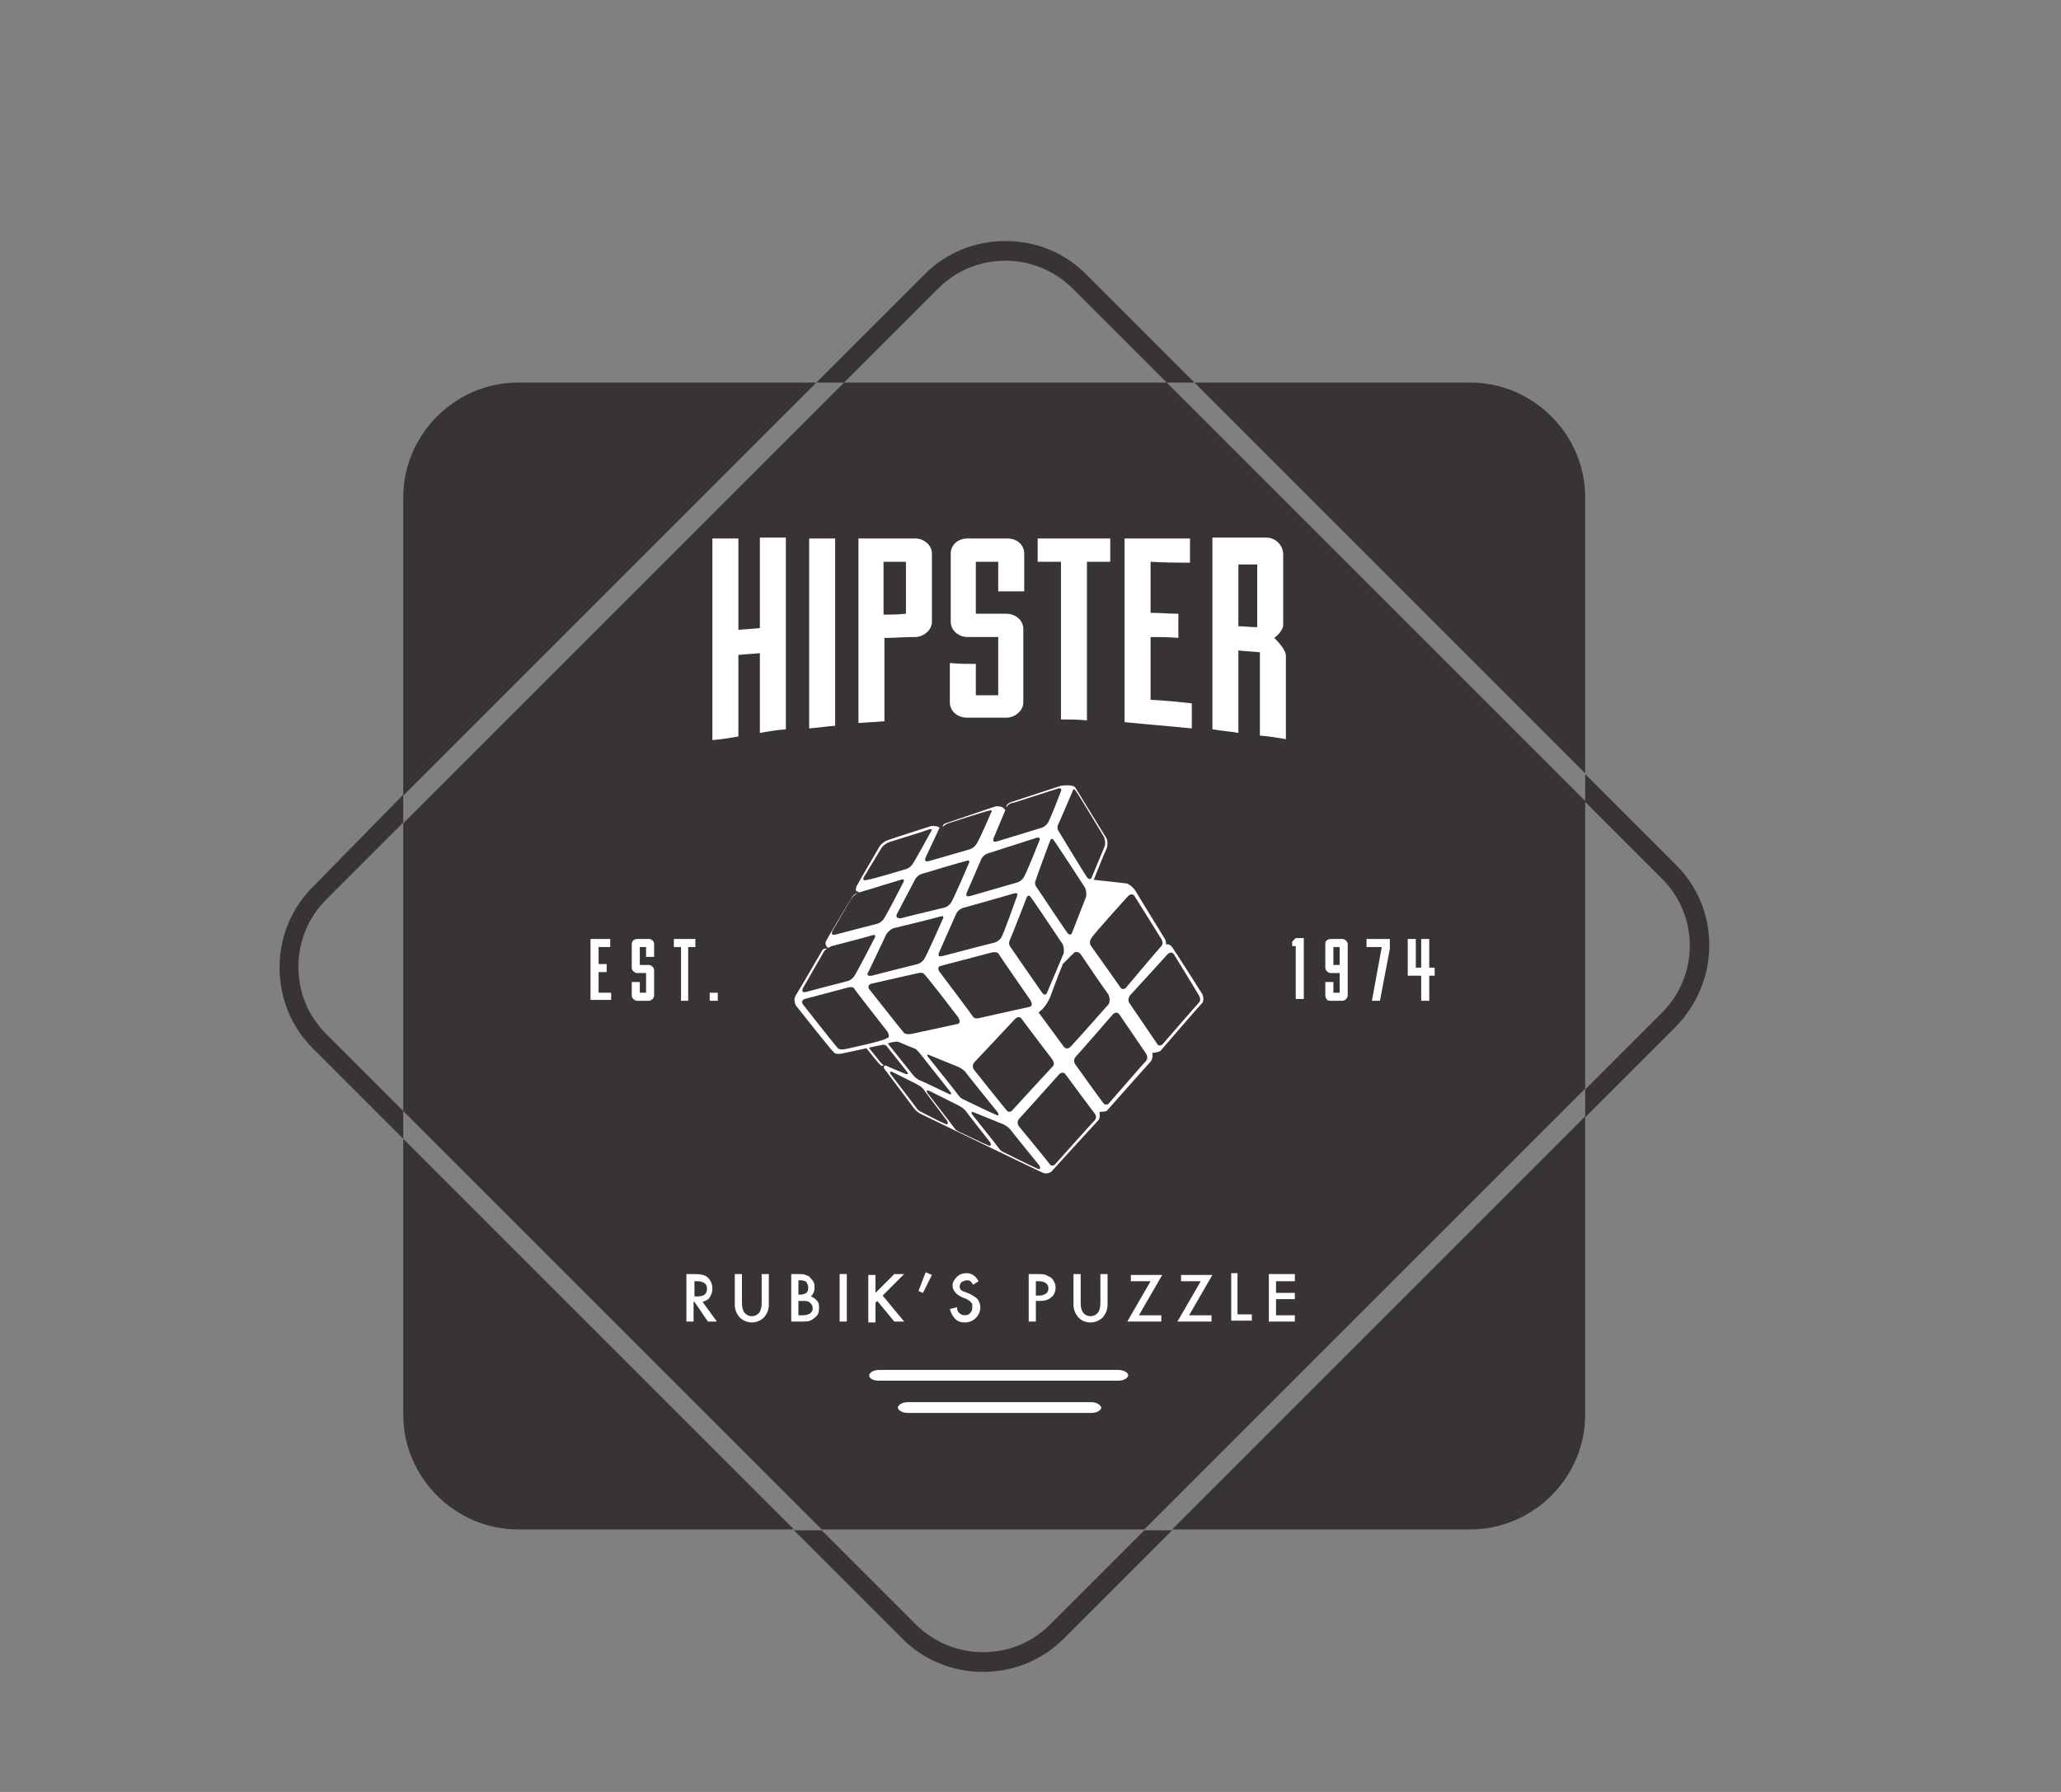 <?xml version="1.0" encoding="utf-8"?>
<!-- Generator: Adobe Illustrator 22.1.0, SVG Export Plug-In . SVG Version: 6.00 Build 0)  -->
<svg version="1.1" id="Capa_1" xmlns="http://www.w3.org/2000/svg" xmlns:xlink="http://www.w3.org/1999/xlink" x="0px" y="0px"
	 viewBox="0 0 230 200" style="enable-background:new 0 0 230 200;" xml:space="preserve">
<rect x="0" y="0" width="230" height="200" fill="#808080" stroke="none"/>
<style type="text/css">
	.st0{fill:#383433;}
	.st1{fill:#FFFFFF;}
</style>
<g>
	<path class="st0" d="M91.1,42.7L45,88.8V55.5c0-7,5.8-12.8,12.8-12.8H91.1z M94.2,42.7L45,91.9V124l46.7,46.7h36l49.2-49.2V89.4
		l-46.7-46.7H94.2z M164.1,170.7c7,0,12.8-5.8,12.8-12.8v-33.3l-46.1,46.1L164.1,170.7L164.1,170.7z M45,157.9
		c0,7,5.8,12.8,12.8,12.8h30.8L45,127.1V157.9z M176.9,55.5c0-7-5.8-12.8-12.8-12.8h-30.8l43.6,43.6V55.5z M187,96.5l-10.1-10.1v3.1
		l8.6,8.6c4.1,4.1,4.1,10.8,0,14.9l-8.6,8.6v3.1l10.1-10.1C192,109.5,192,101.4,187,96.5z M36.4,115.4c-2-2-3.1-4.6-3.1-7.5
		c0-2.8,1.1-5.5,3.1-7.5l8.6-8.6v-3.1L34.9,99c-2.4,2.4-3.7,5.6-3.7,9s1.3,6.6,3.7,9L45,127.1V124L36.4,115.4z M117.2,181.3
		c-2,2-4.6,3.1-7.5,3.1c-2.8,0-5.5-1.1-7.5-3.1l-10.5-10.5h-3.1l12.1,12.1c2.4,2.4,5.6,3.7,9,3.7s6.6-1.3,9-3.7l12.1-12.1h-3.1
		L117.2,181.3z M104.7,32.2c2-2,4.6-3.1,7.5-3.1c2.8,0,5.5,1.1,7.5,3.1l10.5,10.5h3.1l-12.1-12.1c-2.4-2.4-5.6-3.7-9-3.7
		s-6.6,1.3-9,3.7L91.1,42.7h3.1L104.7,32.2z"/>
	<path class="st1" d="M134.2,111c0,0-3.1-4.9-3.4-5.3c-0.3-0.4-0.7-0.3-0.7-0.3c0.1-0.2-0.1-0.6-0.1-0.6s-2.9-4.7-3.3-5.4
		c-0.5-0.7-1-0.8-1-0.8s-3.5-0.4-3.6-0.4s0-0.1,0-0.1s1.1-2.8,1.4-3.4c0.2-0.6,0-1.1,0-1.1s-3.2-5.2-3.5-5.7
		c-0.3-0.4-1.6-0.2-1.6-0.2s-4.9,1.6-5.5,1.8c-0.6,0.2-0.6,0.5-0.6,0.5v0.1c0.3-0.5,0.8-0.5,0.8-0.5s4.4-1.4,5-1.6
		c0.5-0.1,0.3,0.3,0.3,0.3s-1.2,3.2-1.5,3.6s-0.7,0.5-0.7,0.5s-4.2,1.3-4.9,1.5c-0.7,0.2-0.4-0.4-0.4-0.4l1.3-3.1c0,0-0.1,0-0.1-0.1
		c-0.3-0.4-1-0.3-1-0.3s-5.3,1.8-5.6,1.9c-0.3,0.1-0.3,0.4-0.3,0.4l0,0c0.3-0.3,0.6-0.4,0.6-0.4s4-1.3,4.5-1.4
		c0.6-0.2,0.3,0.2,0.3,0.2s-1.4,3.3-1.7,3.6c-0.3,0.4-0.7,0.5-0.7,0.5s-3.8,1.1-4.5,1.3c-0.7,0.2-0.4-0.4-0.4-0.4l1.5-3.2
		c0-0.1,0.1-0.1,0.1-0.1l0,0c-0.4-0.3-1-0.2-1-0.2s-4.4,1.4-4.9,1.6s-0.8,0.6-0.8,0.6s-2.4,4.1-2.6,4.5s0,0.6,0,0.6h0.1
		c0,0,0.1,0,0.1,0.1h0.1c0,0,4-1.2,4.6-1.4c0.6-0.2,0.3,0.3,0.3,0.3s-1.9,3.7-2.2,4.1c-0.3,0.4-0.7,0.5-0.7,0.5s-3.9,1-4.6,1.2
		s-0.4-0.4-0.4-0.4l2.1-3.6c0.2-0.3,0.5-0.5,0.7-0.6c-0.3,0-0.6,0.4-0.6,0.4s-2.7,4.5-2.9,4.9c-0.2,0.4,0.1,0.7,0.1,0.7l0.1,0.1
		c0.2-0.1,0.4-0.2,0.4-0.2s3.9-1,4.5-1.2s0.3,0.3,0.3,0.3s-2,3.9-2.3,4.3s-0.7,0.5-0.7,0.5s-3.9,1-4.6,1.2s-0.4-0.4-0.4-0.4l2.3-4
		c0.1-0.2,0.2-0.3,0.4-0.4c-0.3-0.1-0.5,0.1-0.5,0.1s-2.6,4.5-3,5.1c-0.3,0.5,0,1.1,0,1.1s4.1,5.2,4.3,5.3c0.2,0.2,0.8,0.1,0.8,0.1
		l2.8-0.6c0,0,1.4,1.8,1.6,1.9c0.1,0.1,0.2,0.1,0.3,0c-0.2-0.2-0.4-0.4-0.4-0.4s-1.1-1.4-1.2-1.5c0-0.1,0.1-0.1,0.1-0.1
		s1.4-0.3,1.5-0.3s0.3,0.1,0.3,0.1s2,2.5,2.3,2.9c0.4,0.5-0.3,0.2-0.3,0.2s-1.7-0.7-2.1-0.9c-0.3,0.2-0.1,0.4-0.1,0.4s3,4,3.3,4.4
		s0.7,0.6,0.7,0.6s13.4,6.5,13.7,6.6c0.4,0.2,0.9-0.1,0.9-0.1s5.1-5.6,5.3-5.8c0.2-0.2,0.1-0.9,0.1-0.9c0.5,0,0.8-0.1,0.8-0.1
		s4.6-5.2,4.9-5.5s0.2-1,0.2-1c0.6,0,0.9-0.2,0.9-0.2s4.3-5,4.7-5.4C134.4,111.5,134.2,111,134.2,111z M125.9,100c0,0,0.4-0.4,0.7,0
		c0.2,0.3,3,4.8,3,4.8s0.3,0.5,0,0.8s-4,4.7-4,4.7s-0.3,0.2-0.5,0c-0.2-0.3-3.4-4.8-3.4-4.8s-0.2-0.4,0.1-0.8
		C122,104.3,125.9,100,125.9,100z M123.7,112.1c0,0-3.8,4.3-4.2,4.7c-0.5,0.5-0.8,0-0.8,0l-2.8-3.8c1-0.7,1.4-2,1.4-2s1.1-3,1.2-3.1
		c0-0.1,0.1-0.3,0.1-0.3s0.9-0.9,1.2-1.2c0.4-0.4,0.8,0.1,0.8,0.1s2.7,4,3.1,4.5C124,111.7,123.7,112.1,123.7,112.1z M117.5,119
		c-0.3,0.3-4.6,5-4.6,5s-0.3,0.2-0.5,0s-3.7-4.6-3.7-4.6s-0.3-0.4,0-0.8c0.3-0.3,4.6-4.9,4.6-4.9s0.4-0.4,0.7,0
		c0.2,0.3,3.4,4.5,3.4,4.5S117.8,118.7,117.5,119z M115,100.1c0.2,0.2,3.6,5.3,3.6,5.3s0.2,0.5,0.1,1c-0.2,0.5-1.9,4.5-1.9,4.5
		s-0.2,0.3-0.5-0.1s-3.6-5.2-3.6-5.2s-0.2-0.3,0-0.7c0.2-0.4,1.9-4.8,1.9-4.8S114.8,99.8,115,100.1z M104.8,108.4
		c0,0-0.3-0.5,0.2-0.6c0.4-0.1,5.7-1.5,5.7-1.5s0.5-0.1,0.7,0.1c0.1,0.2,3.5,5.1,3.5,5.1s0.6,0.8-0.1,0.9c-0.5,0.1-5.4,1.2-5.4,1.2
		s-0.6,0.2-0.8-0.1C108.5,113.3,104.8,108.4,104.8,108.4z M113.5,100c0,0-1.5,4.3-1.8,4.7c-0.3,0.4-0.7,0.5-0.7,0.5
		s-5.1,1.3-5.8,1.5c-0.7,0.2-0.4-0.4-0.4-0.4l1.9-4.3c0.3-0.6,0.9-0.7,0.9-0.7s5-1.4,5.6-1.6C113.7,99.6,113.5,100,113.5,100z
		 M106.9,113.5c0,0,0.5,0.7-0.1,0.8c-0.5,0.1-5.1,1.1-5.1,1.1s-0.5,0.1-0.8-0.1c-0.2-0.2-3.9-4.9-3.9-4.9s-0.3-0.4,0.2-0.6
		c0.4-0.1,5.3-1.2,5.3-1.2s0.5-0.1,0.6,0.1C103.4,108.9,106.9,113.5,106.9,113.5z M103.8,117.8l3.2,1.3c0,0,0.4,0.2,0.7,0.5
		c0.2,0.3,3.6,4.5,3.6,4.5s0.4,0.6-0.2,0.3c-0.5-0.2-3.6-1.7-3.6-1.7s-0.3-0.1-0.5-0.4s-3.4-4.3-3.4-4.3S103.2,117.5,103.8,117.8z
		 M120,88.2c0.2,0.2,3.2,5.2,3.2,5.2s0.2,0.5,0.1,1c-0.2,0.5-1.5,3.6-1.5,3.6s-0.2,0.3-0.5-0.1s-3.2-5.2-3.2-5.2s-0.2-0.3,0-0.7
		c0.2-0.4,1.6-3.7,1.6-3.7S119.8,87.9,120,88.2z M117.2,93.8c0,0,0.2-0.4,0.4,0c0.2,0.2,3.5,5.3,3.5,5.3s0.2,0.5,0.1,1
		c-0.2,0.5-1.6,4.1-1.6,4.1s-0.2,0.3-0.5-0.1s-3.5-5.2-3.5-5.2s-0.2-0.3,0-0.7C115.7,97.8,117.2,93.8,117.2,93.8z M109.5,95.9
		c0.3-0.6,0.9-0.7,0.9-0.7s4.7-1.5,5.3-1.7c0.5-0.1,0.3,0.3,0.3,0.3s-1.5,3.8-1.8,4.2c-0.3,0.4-0.7,0.5-0.7,0.5s-4.5,1.3-5.2,1.5
		s-0.4-0.4-0.4-0.4L109.5,95.9z M96.8,98.2c-0.7,0.2-0.4-0.3-0.4-0.3l2-3.3c0.3-0.4,0.8-0.6,0.8-0.6s3.9-1.2,4.4-1.4
		c0.6-0.2,0.3,0.2,0.3,0.2s-1.8,3.3-2.1,3.7c-0.3,0.4-0.7,0.5-0.7,0.5S97.5,98.1,96.8,98.2z M100.1,102l2-3.8
		c0.3-0.6,0.9-0.7,0.9-0.7s4.3-1.3,4.8-1.4c0.6-0.2,0.3,0.3,0.3,0.3s-1.7,4-2,4.4s-0.7,0.5-0.7,0.5s-4.2,1-4.9,1.2
		C99.8,102.5,100.1,102,100.1,102z M96.9,108.5l2-4.2c0.3-0.5,0.8-0.7,0.8-0.7s4.6-1.1,5.2-1.3c0.6-0.2,0.3,0.3,0.3,0.3
		s-1.8,4.1-2.1,4.5c-0.3,0.4-0.7,0.5-0.7,0.5s-4.4,1.1-5.1,1.3C96.5,109,96.9,108.5,96.9,108.5z M94.3,117.1c0,0-0.6,0.1-0.8-0.1
		c-0.2-0.2-3.9-4.9-3.9-4.9s-0.3-0.4,0.2-0.6c0.4-0.1,4.9-1.3,4.9-1.3s0.5-0.1,0.6,0.1s3.7,4.8,3.7,4.8s0.5,0.7-0.1,0.8
		C98.6,116.2,94.3,117.1,94.3,117.1z M99.1,116.5C99,116.4,99.2,116.4,99.1,116.5c0.1-0.1,0.4-0.2,0.7-0.2c0.3-0.1,0.5,0,0.5,0
		s1.4,0.6,1.7,0.7c0.3,0.1,0.6,0.5,0.6,0.5s3,3.8,3.4,4.3s-0.1,0.3-0.1,0.3s-2.7-1.3-3.2-1.5s-0.8-0.6-0.8-0.6
		S99.2,116.6,99.1,116.5z M105.4,125.4c-0.5-0.2-2.6-1.3-2.6-1.3s-0.3-0.1-0.5-0.4s-2.9-3.8-2.9-3.8s-0.3-0.5,0.3-0.2l2.6,1.3
		c0,0,0.4,0.2,0.7,0.5c0.2,0.3,2.7,3.6,2.7,3.6S106,125.7,105.4,125.4z M110.2,127.8c-0.5-0.2-3.2-1.5-3.2-1.5s-0.3-0.1-0.5-0.4
		s-3-3.9-3-3.9s-0.3-0.5,0.3-0.2l3.2,1.6c0,0,0.4,0.2,0.7,0.5c0.2,0.3,2.8,3.6,2.8,3.6S110.8,128.1,110.2,127.8z M115.7,130.4
		c-0.5-0.2-3.7-1.8-3.7-1.8s-0.3-0.1-0.5-0.4c-0.2-0.3-3-3.8-3-3.8s-0.3-0.5,0.3-0.2l3.2,1.3c0,0,0.4,0.2,0.7,0.5
		c0.2,0.3,3.3,4.1,3.3,4.1S116.3,130.7,115.7,130.4z M122.2,125c-0.3,0.3-4.5,5-4.5,5s-0.3,0.2-0.5,0c-0.2-0.3-3.5-4.3-3.5-4.3
		s-0.3-0.4,0-0.8c0.3-0.3,4.5-5,4.5-5s0.4-0.4,0.7,0c0.2,0.3,3.2,4.3,3.2,4.3S122.5,124.6,122.2,125z M127.9,118.4
		c-0.3,0.3-4.2,4.8-4.2,4.8s-0.3,0.2-0.5,0s-3.2-4.4-3.2-4.4s-0.3-0.4,0-0.8c0.3-0.3,4.2-4.8,4.2-4.8s0.4-0.4,0.7,0
		c0.2,0.3,3,4.4,3,4.4S128.2,118.1,127.9,118.4z M133.8,111.9c-0.3,0.3-4.1,4.7-4.1,4.7s-0.3,0.2-0.5,0c-0.2-0.3-3.2-4.7-3.2-4.7
		s-0.2-0.4,0.1-0.8c0.3-0.3,4.2-4.6,4.2-4.6s0.4-0.4,0.7,0c0.2,0.3,2.8,4.6,2.8,4.6S134.1,111.6,133.8,111.9z"/>
	<g>
		<path class="st1" d="M124.8,152.9H98.1c-0.6,0-1.1,0.3-1.1,0.6c0,0.4,0.5,0.6,1.1,0.6h26.7c0.6,0,1.1-0.3,1.1-0.6
			S125.4,152.9,124.8,152.9z"/>
		<path class="st1" d="M121.8,156.5h-20.5c-0.6,0-1.1,0.3-1.1,0.6s0.5,0.6,1.1,0.6h20.5c0.6,0,1.1-0.3,1.1-0.6
			C122.8,156.8,122.4,156.5,121.8,156.5z"/>
	</g>
	<g id="text_7_">
		<g>
			<path class="st1" d="M144.6,105.9v-0.3h-0.4v-0.5l0.4-0.4h0.9v6.8h-0.9V105.9z"/>
			<path class="st1" d="M150.4,111.1c0,0.3-0.3,0.6-0.6,0.6h-1.3h-0.1c-0.3,0-0.5-0.3-0.5-0.6v-1.5h0.9v1.2h0.7v-2.2h-1
				c-0.3,0-0.6-0.3-0.6-0.6v-2.7c0-0.3,0.3-0.5,0.6-0.5h1.3c0.3,0,0.6,0.3,0.6,0.6L150.4,111.1L150.4,111.1z M149.5,105.7h-0.7v2
				h0.7V105.7z"/>
			<path class="st1" d="M154.2,105.7h-1.7v-0.9h2.6v1.1l-1.1,5.8h-0.9L154.2,105.7z"/>
			<path class="st1" d="M157.1,104.8h0.9v3.2h0.6v-3.2h0.9v3.2h0.6v0.9h-0.6v2.8h-0.9v-2.8h-1.5V104.8z"/>
		</g>
		<g>
			<path class="st1" d="M68.2,111.6h-2.3v-6.8h2.2v0.9h-1.3v1.9h0.9v0.9h-0.9v2.3h1.4C68.2,110.8,68.2,111.6,68.2,111.6z"/>
			<path class="st1" d="M71.4,109.6v1.2h0.7v-2.2h-1c-0.3,0-0.6-0.3-0.6-0.6v-2.6c0-0.3,0.2-0.6,0.6-0.6h1.3c0.3,0,0.6,0.2,0.6,0.6
				v1.4h-0.9v-1.1h-0.7v2h1c0.3,0,0.6,0.3,0.6,0.6v2.8c0,0.3-0.3,0.6-0.6,0.6h-1.3c-0.3,0-0.6-0.3-0.6-0.6v-1.5
				C70.5,109.6,71.4,109.6,71.4,109.6z"/>
			<path class="st1" d="M76,105.7h-0.8v-0.9h2.4v0.9h-0.8v6H76V105.7z"/>
			<path class="st1" d="M79.2,110.8h0.9v0.9h-0.9V110.8z"/>
		</g>
		<g>
			<path class="st1" d="M78.4,145.3l1.6,2.2h-1l-1.5-2.2h-0.1v2.2h-0.8v-5.3h0.9c0.7,0,1.2,0.1,1.5,0.4c0.3,0.3,0.5,0.7,0.5,1.2
				c0,0.4-0.1,0.7-0.3,1C79.1,145,78.8,145.2,78.4,145.3z M77.5,144.7h0.3c0.8,0,1.1-0.3,1.1-0.9c0-0.5-0.4-0.8-1.1-0.8h-0.3V144.7z
				"/>
			<path class="st1" d="M82.8,142.2v3.2c0,0.5,0.1,0.8,0.2,1c0.2,0.3,0.5,0.5,0.9,0.5s0.7-0.2,0.9-0.5c0.1-0.2,0.2-0.5,0.2-1v-3.2
				h0.8v3.4c0,0.6-0.2,1-0.5,1.4c-0.4,0.4-0.9,0.6-1.4,0.6s-1-0.2-1.4-0.6c-0.3-0.4-0.5-0.8-0.5-1.4v-3.4H82.8z"/>
			<path class="st1" d="M88.3,147.5v-5.3h0.8c0.4,0,0.6,0,0.8,0.1c0.2,0.1,0.4,0.1,0.5,0.3c0.1,0.1,0.3,0.3,0.4,0.5s0.1,0.4,0.1,0.6
				c0,0.4-0.1,0.7-0.4,1c0.3,0.1,0.5,0.3,0.7,0.5s0.2,0.5,0.2,0.8c0,0.4-0.1,0.8-0.4,1c-0.2,0.2-0.4,0.3-0.6,0.4
				c-0.2,0.1-0.5,0.1-0.9,0.1L88.3,147.5L88.3,147.5z M89.1,144.5h0.2c0.3,0,0.5-0.1,0.7-0.2c0.1-0.1,0.2-0.3,0.2-0.6
				c0-0.2-0.1-0.4-0.2-0.6c-0.1-0.1-0.3-0.2-0.6-0.2h-0.3C89.1,142.9,89.1,144.5,89.1,144.5z M89.1,146.8h0.5c0.4,0,0.6-0.1,0.8-0.2
				c0.2-0.2,0.3-0.3,0.3-0.6c0-0.2-0.1-0.4-0.3-0.6c-0.2-0.2-0.5-0.2-0.9-0.2h-0.4V146.8z"/>
			<path class="st1" d="M94.5,142.2v5.3h-0.8v-5.3H94.5z"/>
			<path class="st1" d="M97.7,144.3l2.1-2.1h1.1l-2.4,2.4l2.4,2.9h-1.1l-1.9-2.3l-0.2,0.2v2.2h-0.8v-5.3h0.8V144.3z"/>
			<path class="st1" d="M103.3,142l0.7,0.3l-1,2l-0.5-0.2L103.3,142z"/>
			<path class="st1" d="M109.2,143l-0.6,0.4c-0.1-0.2-0.2-0.3-0.3-0.4c-0.1-0.1-0.3-0.1-0.4-0.1c-0.2,0-0.4,0.1-0.6,0.2
				c-0.1,0.1-0.2,0.3-0.2,0.5c0,0.3,0.2,0.5,0.6,0.6l0.5,0.2c0.4,0.2,0.7,0.4,0.9,0.6c0.2,0.3,0.3,0.6,0.3,0.9
				c0,0.5-0.2,0.9-0.5,1.2s-0.7,0.5-1.2,0.5s-0.8-0.1-1.1-0.4c-0.3-0.3-0.5-0.7-0.6-1.1l0.8-0.2c0,0.3,0.1,0.5,0.2,0.6
				c0.2,0.2,0.4,0.3,0.7,0.3c0.2,0,0.5-0.1,0.6-0.3c0.2-0.2,0.2-0.4,0.2-0.6c0-0.1,0-0.2,0-0.3s-0.1-0.2-0.1-0.2
				c-0.1-0.1-0.1-0.1-0.2-0.2s-0.2-0.1-0.3-0.2l-0.5-0.2c-0.7-0.3-1.1-0.8-1.1-1.3c0-0.4,0.2-0.7,0.5-1s0.7-0.4,1.1-0.4
				C108.4,142.1,108.9,142.4,109.2,143z"/>
			<path class="st1" d="M115.6,145.4v2.1h-0.8v-5.3h0.9c0.4,0,0.8,0,1,0.1s0.4,0.2,0.6,0.3c0.3,0.3,0.5,0.7,0.5,1.1
				c0,0.5-0.2,0.9-0.5,1.1c-0.3,0.3-0.8,0.4-1.3,0.4h-0.4V145.4z M115.6,144.6h0.3c0.7,0,1.1-0.3,1.1-0.8s-0.4-0.8-1.1-0.8h-0.3
				V144.6z"/>
			<path class="st1" d="M120.6,142.2v3.2c0,0.5,0.1,0.8,0.2,1c0.2,0.3,0.5,0.5,0.9,0.5s0.7-0.2,0.9-0.5c0.1-0.2,0.2-0.5,0.2-1v-3.2
				h0.8v3.4c0,0.6-0.2,1-0.5,1.4c-0.4,0.4-0.9,0.6-1.4,0.6c-0.6,0-1-0.2-1.4-0.6c-0.3-0.4-0.5-0.8-0.5-1.4v-3.4H120.6z"/>
			<path class="st1" d="M127.1,146.8h2.5v0.7h-3.8l2.6-4.5h-2.2v-0.7h3.5L127.1,146.8z"/>
			<path class="st1" d="M132.7,146.8h2.5v0.7h-3.8l2.6-4.5h-2.2v-0.7h3.5L132.7,146.8z"/>
			<path class="st1" d="M138.1,142.2v4.5h1.6v0.7h-2.3v-5.3h0.7V142.2z"/>
			<path class="st1" d="M144.5,143h-2.1v1.3h2.1v0.7h-2.1v1.8h2.1v0.7h-2.9v-5.3h2.9V143z"/>
		</g>
		<g>
			<g>
				<path class="st1" d="M79.5,60.1c1.2,0,1.7,0,2.9,0c0,4.1,0,6.1,0,10.2c1-0.1,1.5-0.1,2.4-0.2c0-4,0-6,0-10.1c1.2,0,1.7,0,2.9,0
					c0,8.6,0,12.9,0,21.4c-1.2,0.1-1.7,0.2-2.9,0.4c0-3.6,0-5.4,0-8.9c-1,0.1-1.5,0.1-2.4,0.2c0,3.6,0,5.4,0,9.1
					c-1.2,0.2-1.7,0.3-2.9,0.4C79.5,73.6,79.5,69.1,79.5,60.1z"/>
				<path class="st1" d="M90.3,60.1c1.2,0,1.7,0,2.9,0c0,8.3,0,12.5,0,20.9c-1.2,0.1-1.7,0.2-2.9,0.3C90.3,72.8,90.3,68.6,90.3,60.1
					z"/>
				<path class="st1" d="M95.8,60.1c2.5,0,3.8,0,6.3,0c1.1,0,1.9,0.8,1.9,1.7c0,3,0,4.5,0,7.6c0,0.9-0.9,1.7-1.9,1.7
					c-1.4,0-2.1,0.1-3.4,0.1c0,3.7,0,5.6,0,9.3c-1.2,0.1-1.7,0.1-2.9,0.2c0-3.8,0-5.6,0-9.4C95.8,66.9,95.8,64.6,95.8,60.1z
					 M101.1,62.7c-1,0-1.5,0-2.5,0c0,2.4,0,3.5,0,5.9c1,0,1.5,0,2.5-0.1C101.1,66.2,101.1,65.1,101.1,62.7z"/>
				<path class="st1" d="M108.9,74.1c0,1.4,0,2.1,0,3.5c1,0,1.5,0,2.5,0c0-2.6,0-3.9,0-6.5c-1.4,0-2.1,0-3.4,0
					c-1.1,0-1.9-0.8-1.9-1.7c0-3,0-4.6,0-7.6c0-1,0.8-1.7,1.9-1.7c1.8,0,2.6,0,4.4,0c1.1,0,1.9,0.7,1.9,1.7c0,1.7,0,2.5,0,4.2
					c-1.2,0-1.7,0-2.9,0c0-1.3,0-2,0-3.3c-1,0-1.5,0-2.5,0c0,2.3,0,3.5,0,5.8c1.4,0,2.1,0,3.4,0c1.1,0,1.9,0.8,1.9,1.7
					c0,3.3,0,4.9,0,8.2c0,0.9-0.9,1.7-1.9,1.7c-1.8,0-2.6,0-4.4,0c-1,0-1.9-0.7-1.9-1.7c0-1.7,0-2.6,0-4.4
					C107.1,74.1,107.7,74.1,108.9,74.1z"/>
				<path class="st1" d="M118.4,62.7c-1,0-1.5,0-2.6,0c0-1,0-1.5,0-2.6c3.2,0,4.8,0,8.1,0c0,1.1,0,1.6,0,2.6c-1,0-1.5,0-2.6,0
					c0,7.1,0,10.6,0,17.7c-1.2-0.1-1.7-0.1-2.9-0.1C118.4,73.2,118.4,69.7,118.4,62.7z"/>
				<path class="st1" d="M133,81.3c-3-0.3-4.5-0.4-7.5-0.7c0-8.2,0-12.3,0-20.5c2.9,0,4.4,0,7.3,0c0,1.1,0,1.6,0,2.7
					c-1.7,0-2.6,0-4.4-0.1c0,2.3,0,3.4,0,5.7c1.2,0,1.8,0.1,3.1,0.1c0,1.1,0,1.6,0,2.7c-1.2-0.1-1.8-0.1-3.1-0.1c0,2.8,0,4.2,0,7
					c1.8,0.1,2.7,0.2,4.6,0.4C133,79.7,133,80.2,133,81.3z"/>
				<path class="st1" d="M140.6,72.8c-1-0.1-1.5-0.1-2.4-0.2c0,3.7,0,5.5,0,9.2c-1.2-0.2-1.7-0.2-2.9-0.4c0-8.6,0-12.9,0-21.4
					c2.4,0,3.6,0,6,0c1.1,0,1.9,0.9,1.9,1.9c0,3.1,0,4.7,0,7.8c0,0.8-1,1.5-1,1.5s1.3,1.2,1.3,2c0,3.7,0,5.6,0,9.3
					c-1.2-0.2-1.7-0.3-2.9-0.4C140.6,78.5,140.6,76.6,140.6,72.8z M138.2,69.9c0.8,0,1.3,0.1,2.1,0.1c0-2.8,0-4.2,0-7
					c-0.8,0-1.3,0-2.1,0C138.2,65.7,138.2,67.1,138.2,69.9z"/>
			</g>
		</g>
	</g>
</g>
</svg>
